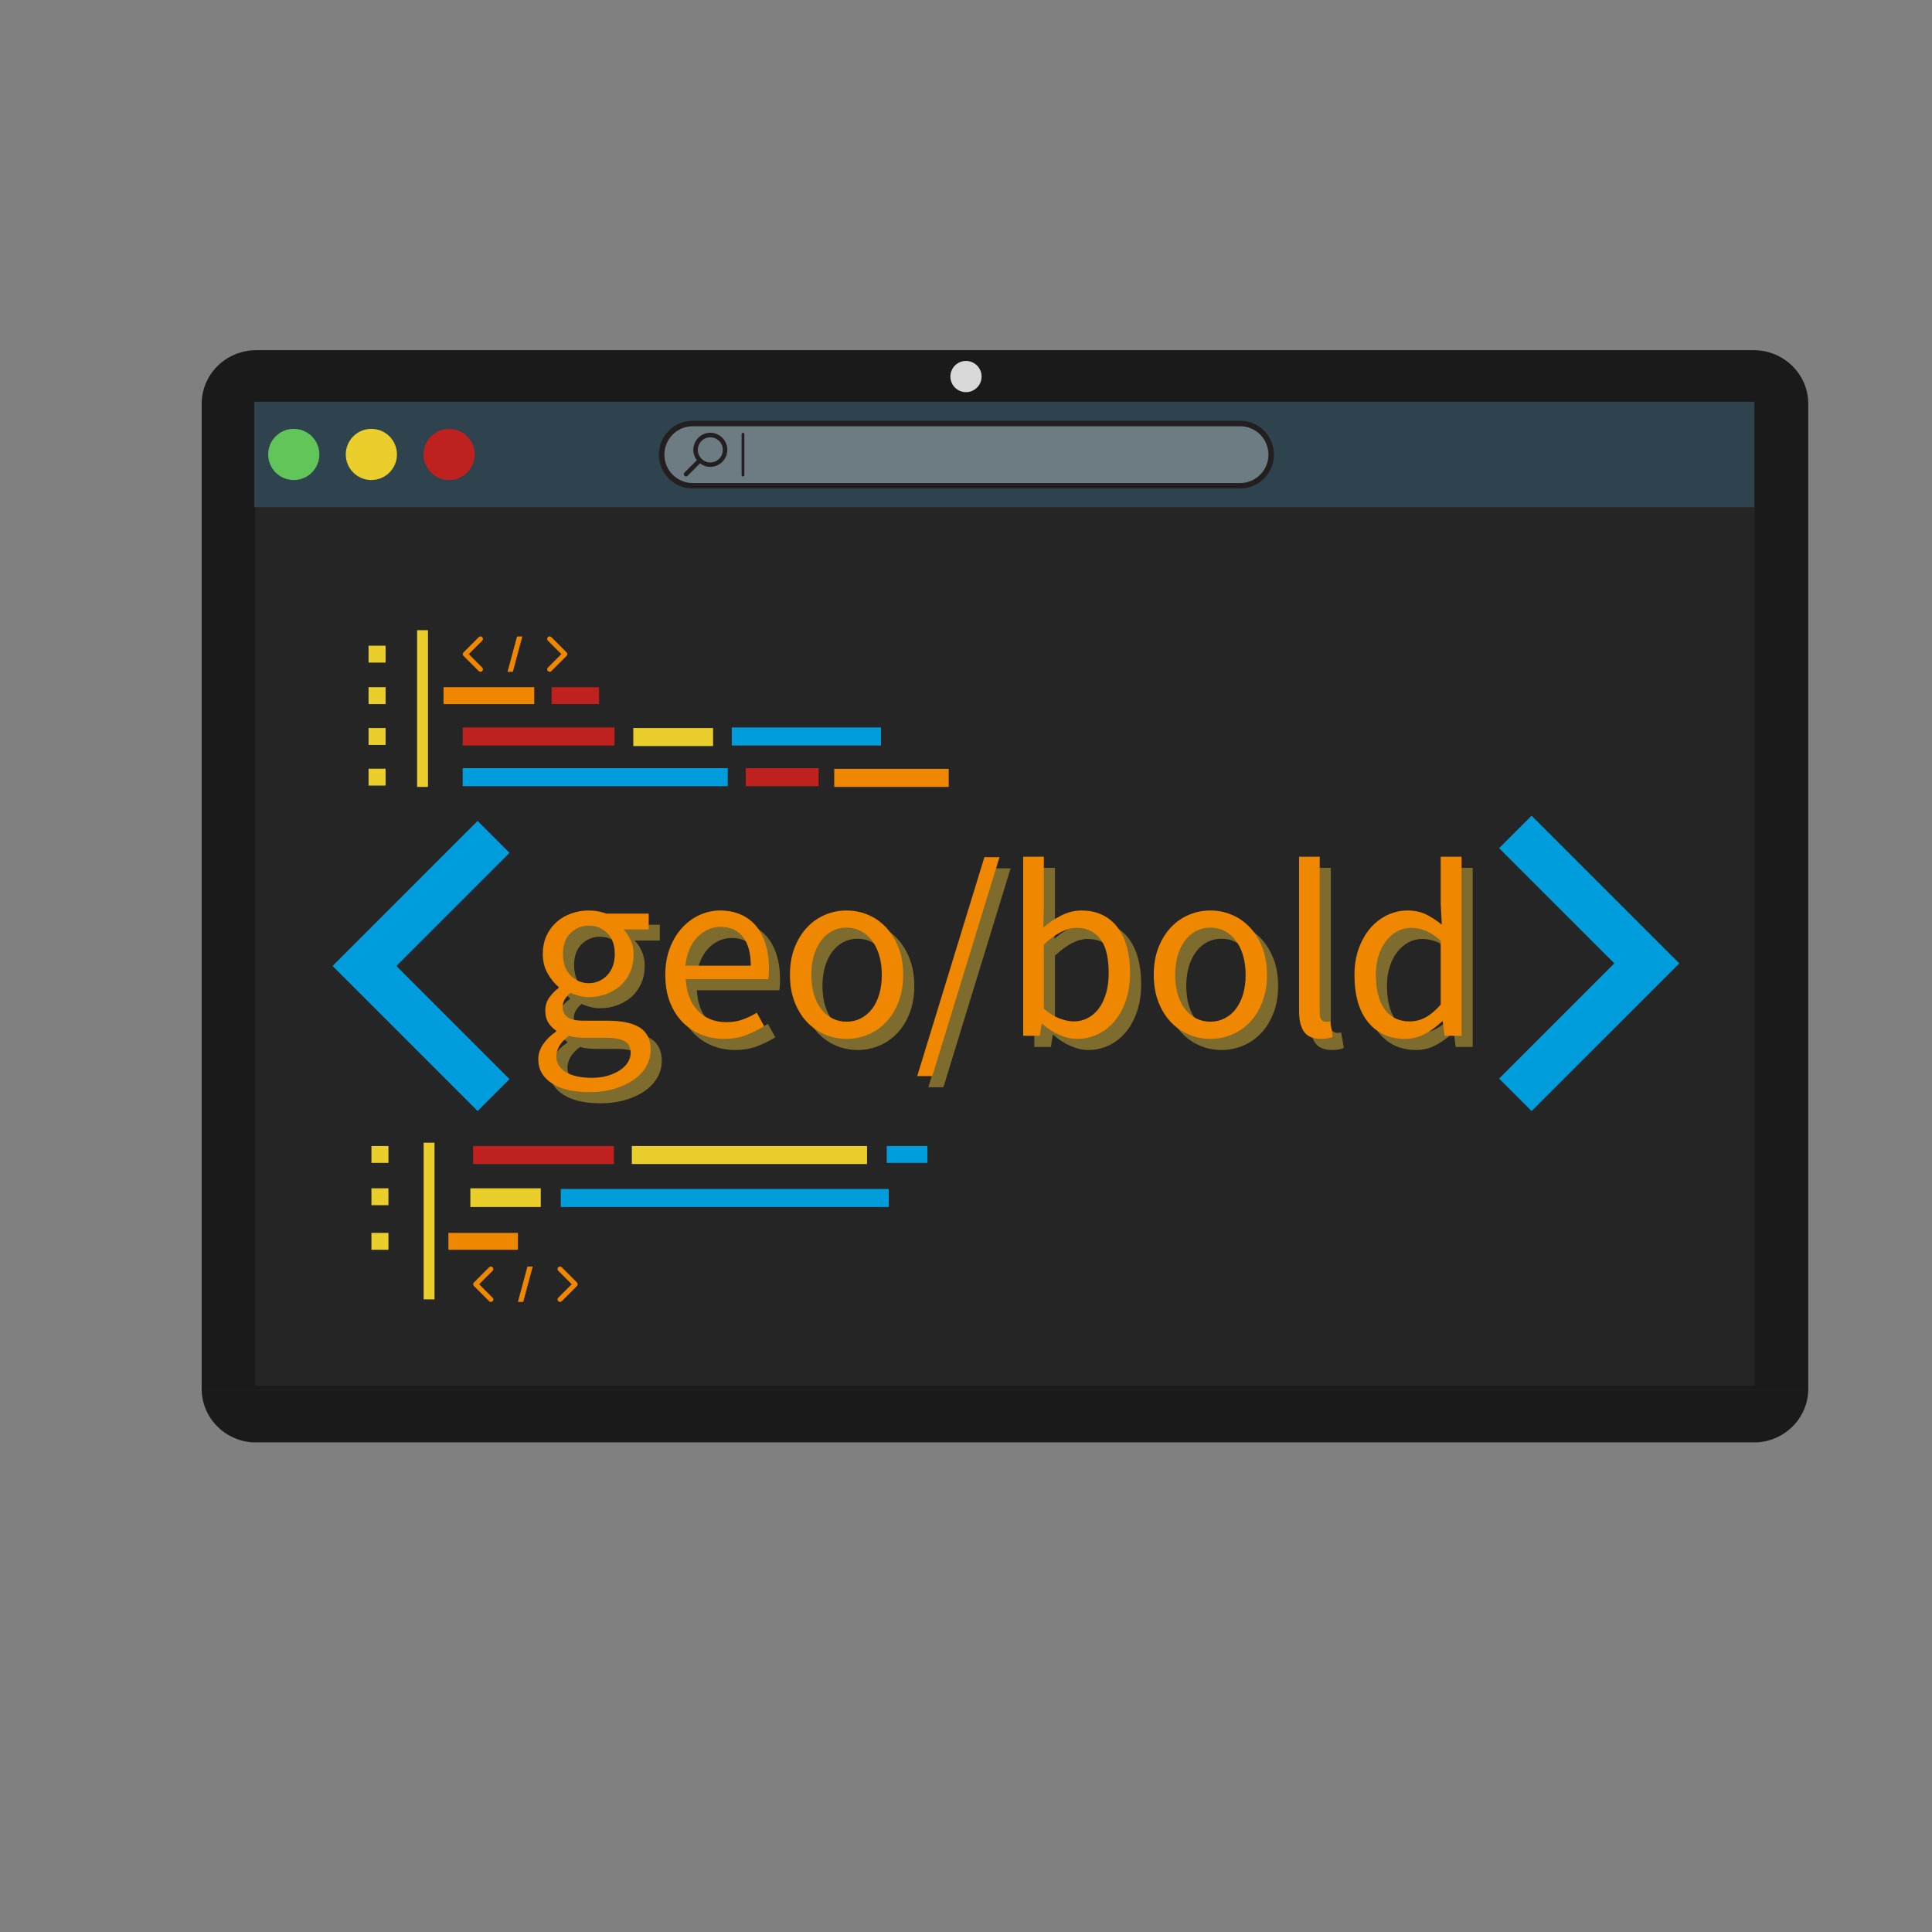 <svg xmlns="http://www.w3.org/2000/svg" xmlns:xlink="http://www.w3.org/1999/xlink" width="1024" zoomAndPan="magnify" viewBox="0 0 768 768" height="1024" preserveAspectRatio="xMidYMid meet" version="1.0"><rect x="0" y="0" width="768" height="768" fill="#808080" stroke="none"/><defs><g/><clipPath id="14dba90643"><path d="M 98.285 159.68 L 700.398 159.68 L 700.398 552.359 L 98.285 552.359 Z M 98.285 159.68 " clip-rule="nonzero"/></clipPath><clipPath id="676093444e"><path d="M 11 139.188 L 768 139.188 L 768 552.438 L 11 552.438 Z M 11 139.188 " clip-rule="nonzero"/></clipPath><clipPath id="100089391c"><path d="M 132.188 326.156 L 202.688 326.156 L 202.688 441.656 L 132.188 441.656 Z M 132.188 326.156 " clip-rule="nonzero"/></clipPath><clipPath id="64f9b8043c"><path d="M 595.773 324.25 L 667.773 324.25 L 667.773 442 L 595.773 442 Z M 595.773 324.25 " clip-rule="nonzero"/></clipPath><clipPath id="3a253ee26a"><path d="M 11 552.359 L 768 552.359 L 768 573.359 L 11 573.359 Z M 11 552.359 " clip-rule="nonzero"/></clipPath><clipPath id="9ab42ef0a0"><path d="M 283.801 555.793 L 298.051 555.793 L 298.051 570.043 L 283.801 570.043 Z M 283.801 555.793 " clip-rule="nonzero"/></clipPath><clipPath id="b4aa42567b"><path d="M 283.801 141.715 L 299.551 141.715 L 299.551 157.465 L 283.801 157.465 Z M 283.801 141.715 " clip-rule="nonzero"/></clipPath><clipPath id="4bfa5459ce"><path d="M 377.793 143.477 L 390.543 143.477 L 390.543 156 L 377.793 156 Z M 377.793 143.477 " clip-rule="nonzero"/></clipPath><clipPath id="30bd43d31a"><path d="M 101.066 159.68 L 697.359 159.68 L 697.359 201.609 L 101.066 201.609 Z M 101.066 159.68 " clip-rule="nonzero"/></clipPath><clipPath id="338ce0e96f"><path d="M 261.914 167.215 L 506.414 167.215 L 506.414 194.215 L 261.914 194.215 Z M 261.914 167.215 " clip-rule="nonzero"/></clipPath><clipPath id="24ebf16658"><path d="M 106.602 170.473 L 126.949 170.473 L 126.949 190.82 L 106.602 190.82 Z M 106.602 170.473 " clip-rule="nonzero"/></clipPath><clipPath id="91147f7725"><path d="M 116.773 170.473 C 111.156 170.473 106.602 175.027 106.602 180.645 C 106.602 186.262 111.156 190.82 116.773 190.82 C 122.395 190.82 126.949 186.262 126.949 180.645 C 126.949 175.027 122.395 170.473 116.773 170.473 Z M 116.773 170.473 " clip-rule="nonzero"/></clipPath><clipPath id="1839a0cfbe"><path d="M 137.449 170.473 L 157.797 170.473 L 157.797 190.82 L 137.449 190.82 Z M 137.449 170.473 " clip-rule="nonzero"/></clipPath><clipPath id="a0ab8fb459"><path d="M 147.621 170.473 C 142.004 170.473 137.449 175.027 137.449 180.645 C 137.449 186.262 142.004 190.82 147.621 190.82 C 153.242 190.82 157.797 186.262 157.797 180.645 C 157.797 175.027 153.242 170.473 147.621 170.473 Z M 147.621 170.473 " clip-rule="nonzero"/></clipPath><clipPath id="f1e1f4a846"><path d="M 168.348 170.473 L 188.695 170.473 L 188.695 190.82 L 168.348 190.82 Z M 168.348 170.473 " clip-rule="nonzero"/></clipPath><clipPath id="3b79d6fef1"><path d="M 178.52 170.473 C 172.902 170.473 168.348 175.027 168.348 180.645 C 168.348 186.262 172.902 190.82 178.52 190.82 C 184.141 190.82 188.695 186.262 188.695 180.645 C 188.695 175.027 184.141 170.473 178.52 170.473 Z M 178.52 170.473 " clip-rule="nonzero"/></clipPath><clipPath id="299d79523d"><path d="M 183.969 252.996 L 192 252.996 L 192 267.059 L 183.969 267.059 Z M 183.969 252.996 " clip-rule="nonzero"/></clipPath><clipPath id="9345d9d5b5"><path d="M 201.758 253 L 207.758 253 L 207.758 267.246 L 201.758 267.246 Z M 201.758 253 " clip-rule="nonzero"/></clipPath><clipPath id="7379bfe49f"><path d="M 217.355 252.996 L 225.52 252.996 L 225.52 267.059 L 217.355 267.059 Z M 217.355 252.996 " clip-rule="nonzero"/></clipPath><clipPath id="43723d6ee6"><path d="M 165.805 250.52 L 170.125 250.52 L 170.125 312.816 L 165.805 312.816 Z M 165.805 250.52 " clip-rule="nonzero"/></clipPath><clipPath id="799bb7079c"><path d="M 146.508 256.672 L 153.285 256.672 L 153.285 263.387 L 146.508 263.387 Z M 146.508 256.672 " clip-rule="nonzero"/></clipPath><clipPath id="894bcfdc76"><path d="M 146.508 273.172 L 153.285 273.172 L 153.285 279.887 L 146.508 279.887 Z M 146.508 273.172 " clip-rule="nonzero"/></clipPath><clipPath id="59f7f3eace"><path d="M 146.508 289.41 L 153.285 289.41 L 153.285 296.125 L 146.508 296.125 Z M 146.508 289.41 " clip-rule="nonzero"/></clipPath><clipPath id="3ec789a68a"><path d="M 146.508 305.574 L 153.285 305.574 L 153.285 312.289 L 146.508 312.289 Z M 146.508 305.574 " clip-rule="nonzero"/></clipPath><clipPath id="fd0eaf18ff"><path d="M 176.309 273.172 L 212.367 273.172 L 212.367 279.887 L 176.309 279.887 Z M 176.309 273.172 " clip-rule="nonzero"/></clipPath><clipPath id="a3ccb6571c"><path d="M 183.934 289.184 L 244.289 289.184 L 244.289 296.352 L 183.934 296.352 Z M 183.934 289.184 " clip-rule="nonzero"/></clipPath><clipPath id="347af38310"><path d="M 219.27 273.172 L 238.129 273.172 L 238.129 279.887 L 219.27 279.887 Z M 219.27 273.172 " clip-rule="nonzero"/></clipPath><clipPath id="7a33f3578e"><path d="M 183.934 305.352 L 289.289 305.352 L 289.289 312.516 L 183.934 312.516 Z M 183.934 305.352 " clip-rule="nonzero"/></clipPath><clipPath id="ef49d75a9b"><path d="M 290.906 289.184 L 350.215 289.184 L 350.215 296.352 L 290.906 296.352 Z M 290.906 289.184 " clip-rule="nonzero"/></clipPath><clipPath id="85b583cb1b"><path d="M 296.434 305.352 L 325.438 305.352 L 325.438 312.516 L 296.434 312.516 Z M 296.434 305.352 " clip-rule="nonzero"/></clipPath><clipPath id="504bbc12c4"><path d="M 331.625 305.648 L 377.129 305.648 L 377.129 312.816 L 331.625 312.816 Z M 331.625 305.648 " clip-rule="nonzero"/></clipPath><clipPath id="a25a6bf228"><path d="M 251.746 289.41 L 283.453 289.41 L 283.453 296.574 L 251.746 296.574 Z M 251.746 289.41 " clip-rule="nonzero"/></clipPath><clipPath id="d2476470e4"><path d="M 188.098 503.477 L 196.309 503.477 L 196.309 517.539 L 188.098 517.539 Z M 188.098 503.477 " clip-rule="nonzero"/></clipPath><clipPath id="b08b3149bf"><path d="M 205.883 503.477 L 211.883 503.477 L 211.883 517.727 L 205.883 517.727 Z M 205.883 503.477 " clip-rule="nonzero"/></clipPath><clipPath id="b8a6418763"><path d="M 221.484 503.477 L 229.648 503.477 L 229.648 517.539 L 221.484 517.539 Z M 221.484 503.477 " clip-rule="nonzero"/></clipPath><clipPath id="bf668eac4a"><path d="M 168.406 454.25 L 172.727 454.25 L 172.727 516.543 L 168.406 516.543 Z M 168.406 454.25 " clip-rule="nonzero"/></clipPath><clipPath id="e17183044e"><path d="M 147.648 455.551 L 154.426 455.551 L 154.426 462.266 L 147.648 462.266 Z M 147.648 455.551 " clip-rule="nonzero"/></clipPath><clipPath id="6f2682c5cc"><path d="M 147.648 472.371 L 154.426 472.371 L 154.426 479.086 L 147.648 479.086 Z M 147.648 472.371 " clip-rule="nonzero"/></clipPath><clipPath id="9a35cbdc36"><path d="M 147.648 490.09 L 154.426 490.09 L 154.426 496.805 L 147.648 496.805 Z M 147.648 490.09 " clip-rule="nonzero"/></clipPath><clipPath id="0aca5a4e60"><path d="M 178.242 490.09 L 205.883 490.09 L 205.883 496.805 L 178.242 496.805 Z M 178.242 490.09 " clip-rule="nonzero"/></clipPath><clipPath id="71bf5754d3"><path d="M 186.977 472.371 L 214.965 472.371 L 214.965 479.812 L 186.977 479.812 Z M 186.977 472.371 " clip-rule="nonzero"/></clipPath><clipPath id="92851f18fa"><path d="M 222.922 472.648 L 353.281 472.648 L 353.281 479.812 L 222.922 479.812 Z M 222.922 472.648 " clip-rule="nonzero"/></clipPath><clipPath id="0d3add03d3"><path d="M 188.059 455.551 L 244.055 455.551 L 244.055 462.715 L 188.059 462.715 Z M 188.059 455.551 " clip-rule="nonzero"/></clipPath><clipPath id="d97d0bb273"><path d="M 251.164 455.551 L 344.672 455.551 L 344.672 462.715 L 251.164 462.715 Z M 251.164 455.551 " clip-rule="nonzero"/></clipPath><clipPath id="398e2352b2"><path d="M 352.488 455.551 L 368.648 455.551 L 368.648 462.266 L 352.488 462.266 Z M 352.488 455.551 " clip-rule="nonzero"/></clipPath></defs><g clip-path="url(#14dba90643)"><path fill="#262525" d="M 98.285 159.68 L 701.105 159.68 L 701.105 552.359 L 98.285 552.359 Z M 98.285 159.68 " fill-opacity="1" fill-rule="nonzero"/></g><g clip-path="url(#676093444e)"><path fill="#1a1a1a" d="M 101.977 139.188 C 89.902 139.188 80.176 148.707 80.176 160.527 L 80.176 550.902 C 80.176 562.145 78.594 571.301 88.824 572.172 L 17.176 572.172 C 8.695 572.172 13.031 578.781 13.031 586.992 L 13.031 596.871 C 13.031 605.082 19.859 611.691 28.336 611.691 L 770.645 611.691 C 779.125 611.691 785.953 605.082 785.953 596.871 L 785.953 586.992 C 785.953 578.781 790.289 572.172 781.809 572.172 L 710.16 572.172 C 720.391 571.301 718.805 562.145 718.805 550.902 L 718.805 160.527 C 718.805 148.707 709.082 139.188 697.004 139.188 Z M 290.332 144.363 C 293.43 144.363 295.941 146.824 295.941 149.855 C 295.941 152.891 293.43 155.352 290.332 155.352 C 287.23 155.352 284.719 152.891 284.719 149.855 C 284.719 146.824 287.23 144.363 290.332 144.363 Z M 101.449 160.57 L 697.539 160.57 L 697.539 550.855 L 101.449 550.855 Z M 302.586 572.242 L 496.398 572.242 C 496.109 576.375 493.238 579.598 489.707 579.598 L 309.277 579.598 C 305.75 579.598 302.875 576.375 302.586 572.242 Z M 696.105 583.93 C 700.672 583.93 704.371 587.516 704.371 591.934 C 704.371 596.355 700.672 599.938 696.105 599.938 C 691.543 599.938 687.84 596.355 687.84 591.934 C 687.84 587.516 691.543 583.93 696.105 583.93 Z M 722.172 583.93 C 726.738 583.93 730.438 587.516 730.438 591.934 C 730.438 596.355 726.738 599.938 722.172 599.938 C 717.609 599.938 713.91 596.355 713.91 591.934 C 713.91 587.516 717.609 583.93 722.172 583.93 Z M 748.242 583.93 C 752.805 583.93 756.504 587.516 756.504 591.934 C 756.504 596.355 752.805 599.938 748.242 599.938 C 743.676 599.938 739.977 596.355 739.977 591.934 C 739.977 587.516 743.676 583.93 748.242 583.93 Z M 46.016 589.23 L 89.383 589.23 C 91.5 589.23 93.207 590.438 93.207 591.934 C 93.207 593.43 91.5 594.637 89.383 594.637 L 46.016 594.637 C 43.895 594.637 42.188 593.43 42.188 591.934 C 42.188 590.438 43.895 589.23 46.016 589.23 Z M 46.016 589.23 " fill-opacity="1" fill-rule="nonzero"/></g><g clip-path="url(#100089391c)"><path fill="#009ddc" d="M 132.195 383.996 L 189.855 326.332 L 202.543 339.02 L 157.566 383.996 L 202.543 428.973 L 189.855 441.656 Z M 132.195 383.996 " fill-opacity="1" fill-rule="nonzero"/></g><g clip-path="url(#64f9b8043c)"><path fill="#009ddc" d="M 667.543 382.953 L 608.836 441.66 L 595.922 428.746 L 641.711 382.953 L 595.922 337.164 L 608.836 324.25 Z M 667.543 382.953 " fill-opacity="1" fill-rule="nonzero"/></g><g clip-path="url(#3a253ee26a)"><path fill="#1a1a1a" d="M 101.977 573.43 C 89.902 573.43 80.176 563.91 80.176 552.09 L 80.176 161.719 C 80.176 150.477 78.594 141.316 88.824 140.445 L 17.176 140.445 C 8.695 140.445 13.031 133.836 13.031 125.625 L 13.031 115.746 C 13.031 107.535 19.859 100.926 28.336 100.926 L 770.645 100.926 C 779.125 100.926 785.953 107.535 785.953 115.746 L 785.953 125.625 C 785.953 133.836 790.289 140.445 781.809 140.445 L 710.16 140.445 C 720.391 141.316 718.805 150.477 718.805 161.719 L 718.805 552.09 C 718.805 563.91 709.082 573.43 697.004 573.43 Z M 290.332 568.254 C 293.43 568.254 295.945 565.797 295.945 562.762 C 295.945 559.727 293.43 557.27 290.332 557.27 C 287.23 557.27 284.719 559.727 284.719 562.762 C 284.719 565.797 287.23 568.254 290.332 568.254 Z M 101.449 552.051 L 697.539 552.051 L 697.539 161.762 L 101.449 161.762 Z M 302.586 140.379 L 496.398 140.379 C 496.109 136.246 493.238 133.02 489.707 133.02 L 309.277 133.02 C 305.75 133.02 302.875 136.246 302.586 140.379 Z M 696.105 128.688 C 700.672 128.688 704.371 125.105 704.371 120.684 C 704.371 116.266 700.672 112.68 696.105 112.68 C 691.543 112.68 687.84 116.266 687.84 120.684 C 687.84 125.105 691.543 128.688 696.105 128.688 Z M 722.172 128.688 C 726.738 128.688 730.438 125.105 730.438 120.684 C 730.438 116.266 726.738 112.68 722.172 112.68 C 717.609 112.68 713.91 116.266 713.91 120.684 C 713.91 125.105 717.609 128.688 722.172 128.688 Z M 748.242 128.688 C 752.805 128.688 756.504 125.105 756.504 120.684 C 756.504 116.266 752.805 112.68 748.242 112.68 C 743.676 112.68 739.977 116.266 739.977 120.684 C 739.977 125.105 743.676 128.688 748.242 128.688 Z M 46.016 123.387 L 89.383 123.387 C 91.5 123.387 93.207 122.18 93.207 120.684 C 93.207 119.188 91.5 117.98 89.383 117.98 L 46.016 117.98 C 43.895 117.98 42.188 119.188 42.188 120.684 C 42.188 122.18 43.895 123.387 46.016 123.387 Z M 46.016 123.387 " fill-opacity="1" fill-rule="nonzero"/></g><g clip-path="url(#9ab42ef0a0)"><path fill="#1a1a1a" d="M 298.016 562.898 C 298.016 563.363 297.969 563.828 297.879 564.285 C 297.785 564.742 297.652 565.188 297.473 565.617 C 297.293 566.051 297.074 566.461 296.816 566.848 C 296.559 567.234 296.262 567.594 295.934 567.926 C 295.602 568.254 295.242 568.547 294.855 568.809 C 294.469 569.066 294.059 569.285 293.625 569.465 C 293.195 569.645 292.75 569.777 292.293 569.871 C 291.836 569.961 291.375 570.008 290.906 570.008 C 290.441 570.008 289.977 569.961 289.52 569.871 C 289.062 569.777 288.617 569.645 288.188 569.465 C 287.754 569.285 287.348 569.066 286.957 568.809 C 286.57 568.547 286.211 568.254 285.879 567.926 C 285.551 567.594 285.258 567.234 284.996 566.848 C 284.738 566.461 284.52 566.051 284.34 565.617 C 284.16 565.188 284.027 564.742 283.938 564.285 C 283.844 563.828 283.801 563.363 283.801 562.898 C 283.801 562.434 283.844 561.969 283.938 561.512 C 284.027 561.055 284.16 560.609 284.34 560.18 C 284.52 559.746 284.738 559.336 284.996 558.949 C 285.258 558.562 285.551 558.203 285.879 557.871 C 286.211 557.543 286.57 557.25 286.957 556.988 C 287.348 556.73 287.754 556.512 288.188 556.332 C 288.617 556.152 289.062 556.02 289.52 555.926 C 289.977 555.836 290.441 555.793 290.906 555.793 C 291.375 555.793 291.836 555.836 292.293 555.926 C 292.75 556.02 293.195 556.152 293.625 556.332 C 294.059 556.512 294.469 556.73 294.855 556.988 C 295.242 557.25 295.602 557.543 295.934 557.871 C 296.262 558.203 296.559 558.562 296.816 558.949 C 297.074 559.336 297.293 559.746 297.473 560.18 C 297.652 560.609 297.785 561.055 297.879 561.512 C 297.969 561.969 298.016 562.434 298.016 562.898 Z M 298.016 562.898 " fill-opacity="1" fill-rule="nonzero"/></g><g clip-path="url(#b4aa42567b)"><path fill="#1a1a1a" d="M 299.738 149.684 C 299.738 150.207 299.688 150.723 299.582 151.238 C 299.48 151.75 299.332 152.25 299.129 152.73 C 298.93 153.215 298.684 153.676 298.395 154.109 C 298.102 154.543 297.773 154.945 297.402 155.316 C 297.031 155.688 296.629 156.016 296.195 156.309 C 295.762 156.598 295.301 156.844 294.816 157.043 C 294.332 157.246 293.836 157.395 293.324 157.496 C 292.809 157.602 292.293 157.652 291.77 157.652 C 291.246 157.652 290.727 157.602 290.215 157.496 C 289.699 157.395 289.203 157.246 288.719 157.043 C 288.234 156.844 287.777 156.598 287.34 156.309 C 286.906 156.016 286.504 155.688 286.133 155.316 C 285.762 154.945 285.434 154.543 285.141 154.109 C 284.852 153.676 284.605 153.215 284.406 152.73 C 284.207 152.25 284.055 151.75 283.953 151.238 C 283.852 150.723 283.801 150.207 283.801 149.684 C 283.801 149.16 283.852 148.641 283.953 148.129 C 284.055 147.613 284.207 147.117 284.406 146.633 C 284.605 146.148 284.852 145.691 285.141 145.254 C 285.434 144.82 285.762 144.418 286.133 144.047 C 286.504 143.676 286.906 143.348 287.34 143.055 C 287.777 142.766 288.234 142.52 288.719 142.32 C 289.203 142.121 289.699 141.969 290.215 141.867 C 290.727 141.766 291.246 141.715 291.77 141.715 C 292.293 141.715 292.809 141.766 293.324 141.867 C 293.836 141.969 294.332 142.121 294.816 142.32 C 295.301 142.52 295.762 142.766 296.195 143.055 C 296.629 143.348 297.031 143.676 297.402 144.047 C 297.773 144.418 298.102 144.82 298.395 145.254 C 298.684 145.691 298.93 146.148 299.129 146.633 C 299.332 147.117 299.48 147.613 299.582 148.129 C 299.688 148.641 299.738 149.16 299.738 149.684 Z M 299.738 149.684 " fill-opacity="1" fill-rule="nonzero"/></g><g clip-path="url(#4bfa5459ce)"><path fill="#d9d9d9" d="M 390.203 149.68 C 390.203 150.09 390.16 150.492 390.082 150.891 C 390.004 151.293 389.887 151.68 389.73 152.055 C 389.574 152.434 389.383 152.789 389.156 153.129 C 388.93 153.469 388.672 153.781 388.383 154.07 C 388.098 154.355 387.781 154.613 387.445 154.84 C 387.105 155.066 386.746 155.258 386.371 155.414 C 385.996 155.57 385.605 155.688 385.207 155.766 C 384.809 155.848 384.402 155.887 383.996 155.887 C 383.59 155.887 383.188 155.848 382.785 155.766 C 382.387 155.688 382 155.57 381.621 155.414 C 381.246 155.258 380.887 155.066 380.551 154.84 C 380.211 154.613 379.898 154.355 379.609 154.07 C 379.32 153.781 379.062 153.469 378.836 153.129 C 378.609 152.789 378.418 152.434 378.266 152.055 C 378.109 151.68 377.988 151.293 377.91 150.891 C 377.832 150.492 377.793 150.09 377.793 149.68 C 377.793 149.273 377.832 148.871 377.91 148.473 C 377.988 148.07 378.109 147.684 378.266 147.309 C 378.418 146.93 378.609 146.574 378.836 146.234 C 379.062 145.895 379.32 145.582 379.609 145.293 C 379.898 145.004 380.211 144.75 380.551 144.523 C 380.887 144.297 381.246 144.105 381.621 143.949 C 382 143.793 382.387 143.676 382.785 143.598 C 383.188 143.516 383.59 143.477 383.996 143.477 C 384.402 143.477 384.809 143.516 385.207 143.598 C 385.605 143.676 385.996 143.793 386.371 143.949 C 386.746 144.105 387.105 144.297 387.445 144.523 C 387.781 144.75 388.098 145.004 388.383 145.293 C 388.672 145.582 388.93 145.895 389.156 146.234 C 389.383 146.574 389.574 146.93 389.73 147.309 C 389.887 147.684 390.004 148.07 390.082 148.473 C 390.16 148.871 390.203 149.273 390.203 149.68 Z M 390.203 149.68 " fill-opacity="1" fill-rule="nonzero"/></g><g clip-path="url(#30bd43d31a)"><path fill="#2f434f" d="M 101.066 159.68 L 697.398 159.68 L 697.398 201.609 L 101.066 201.609 Z M 101.066 159.68 " fill-opacity="1" fill-rule="nonzero"/></g><path fill="#ffffff" d="M 492.996 193.082 L 275.336 193.082 C 268.559 193.082 263.008 187.508 263.008 180.73 C 263.008 173.922 268.559 168.348 275.336 168.348 L 492.992 168.348 C 499.773 168.348 505.32 173.922 505.32 180.73 C 505.293 187.508 499.746 193.082 492.996 193.082 Z M 492.996 193.082 " fill-opacity="0.3" fill-rule="nonzero"/><g clip-path="url(#338ce0e96f)"><path fill="#231f20" d="M 492.996 194.18 L 275.336 194.18 C 267.93 194.18 261.914 188.141 261.914 180.73 C 261.914 173.316 267.93 167.25 275.336 167.25 L 492.992 167.25 C 500.402 167.25 506.414 173.289 506.414 180.73 C 506.414 188.168 500.375 194.18 492.996 194.18 Z M 275.336 169.445 C 269.133 169.445 264.102 174.496 264.102 180.73 C 264.102 186.961 269.133 192.012 275.336 192.012 L 492.992 192.012 C 499.172 192.012 504.227 186.961 504.227 180.73 C 504.227 174.496 499.172 169.445 492.996 169.445 Z M 275.336 169.445 " fill-opacity="1" fill-rule="nonzero"/></g><path fill="#231f20" d="M 282.359 172.027 C 278.645 172.027 275.609 175.074 275.609 178.809 C 275.609 180.344 276.129 181.801 277.004 182.926 L 272.082 187.867 C 271.727 188.223 271.727 188.773 272.082 189.129 C 272.438 189.484 272.984 189.484 273.34 189.129 L 278.262 184.188 C 279.41 185.066 280.828 185.59 282.359 185.59 C 286.078 185.59 289.113 182.539 289.113 178.809 C 289.113 175.074 286.078 172.027 282.359 172.027 Z M 282.359 183.832 C 279.602 183.832 277.387 181.582 277.387 178.836 C 277.387 176.062 279.629 173.84 282.359 173.84 C 285.121 173.84 287.336 176.09 287.336 178.836 C 287.363 181.582 285.121 183.832 282.359 183.832 Z M 282.359 183.832 " fill-opacity="1" fill-rule="nonzero"/><path fill="#231f20" d="M 295.344 189.402 C 295.043 189.402 294.797 189.156 294.797 188.855 L 294.797 172.578 C 294.797 172.273 295.043 172.027 295.344 172.027 C 295.645 172.027 295.891 172.273 295.891 172.578 L 295.891 188.828 C 295.891 189.156 295.645 189.402 295.344 189.402 Z M 295.344 189.402 " fill-opacity="1" fill-rule="nonzero"/><g clip-path="url(#24ebf16658)"><g clip-path="url(#91147f7725)"><path fill="#62c559" d="M 106.602 170.473 L 126.949 170.473 L 126.949 190.82 L 106.602 190.82 Z M 106.602 170.473 " fill-opacity="1" fill-rule="nonzero"/></g></g><g clip-path="url(#1839a0cfbe)"><g clip-path="url(#a0ab8fb459)"><path fill="#e9ce2c" d="M 137.449 170.473 L 157.797 170.473 L 157.797 190.82 L 137.449 190.82 Z M 137.449 170.473 " fill-opacity="1" fill-rule="nonzero"/></g></g><g clip-path="url(#f1e1f4a846)"><g clip-path="url(#3b79d6fef1)"><path fill="#bf211e" d="M 168.348 170.473 L 188.695 170.473 L 188.695 190.82 L 168.348 190.82 Z M 168.348 170.473 " fill-opacity="1" fill-rule="nonzero"/></g></g><g fill="#ffd83c" fill-opacity="0.4"><g transform="translate(213.898, 416.169)"><g><path d="M 11.672 8.203 C 11.672 10.805 12.922 12.875 15.422 14.406 C 17.93 15.938 21.383 16.703 25.781 16.703 C 28.125 16.703 30.25 16.414 32.156 15.844 C 34.062 15.27 35.68 14.535 37.016 13.641 C 38.348 12.754 39.379 11.707 40.109 10.5 C 40.848 9.289 41.219 8.051 41.219 6.781 C 41.219 4.539 40.379 2.977 38.703 2.094 C 37.023 1.219 34.586 0.781 31.391 0.781 L 23 0.781 C 22.051 0.781 21.031 0.727 19.938 0.625 C 18.852 0.531 17.773 0.32 16.703 0 C 14.973 1.27 13.703 2.602 12.891 4 C 12.078 5.406 11.672 6.805 11.672 8.203 Z M 4.5 9.281 C 4.5 7.227 5.129 5.266 6.391 3.391 C 7.66 1.523 9.391 -0.172 11.578 -1.703 L 11.578 -2.094 C 10.398 -2.844 9.391 -3.859 8.547 -5.141 C 7.703 -6.43 7.281 -8.055 7.281 -10.016 C 7.281 -12.066 7.848 -13.852 8.984 -15.375 C 10.117 -16.906 11.32 -18.113 12.594 -19 L 12.594 -19.391 C 11 -20.723 9.551 -22.504 8.25 -24.734 C 6.945 -26.961 6.297 -29.555 6.297 -32.516 C 6.297 -35.191 6.773 -37.594 7.734 -39.719 C 8.703 -41.852 10.02 -43.664 11.688 -45.156 C 13.363 -46.656 15.316 -47.805 17.547 -48.609 C 19.785 -49.41 22.141 -49.812 24.609 -49.812 C 25.941 -49.812 27.188 -49.695 28.344 -49.469 C 29.5 -49.238 30.551 -48.941 31.5 -48.578 L 48.391 -48.578 L 48.391 -42.281 L 38.375 -42.281 C 39.52 -41.145 40.473 -39.711 41.234 -37.984 C 42.004 -36.266 42.391 -34.379 42.391 -32.328 C 42.391 -29.723 41.922 -27.367 40.984 -25.266 C 40.055 -23.172 38.797 -21.406 37.203 -19.969 C 35.609 -18.539 33.719 -17.414 31.531 -16.594 C 29.352 -15.781 27.047 -15.375 24.609 -15.375 C 23.398 -15.375 22.16 -15.531 20.891 -15.844 C 19.629 -16.156 18.426 -16.57 17.281 -17.094 C 16.438 -16.375 15.711 -15.555 15.109 -14.641 C 14.504 -13.734 14.203 -12.613 14.203 -11.281 C 14.203 -9.75 14.797 -8.484 15.984 -7.484 C 17.18 -6.492 19.453 -6 22.797 -6 L 32.172 -6 C 37.836 -6 42.086 -5.078 44.922 -3.234 C 47.754 -1.398 49.172 1.547 49.172 5.609 C 49.172 7.859 48.609 10 47.484 12.031 C 46.359 14.07 44.727 15.852 42.594 17.375 C 40.469 18.906 37.883 20.125 34.844 21.031 C 31.801 21.945 28.391 22.406 24.609 22.406 C 21.578 22.406 18.832 22.117 16.375 21.547 C 13.926 20.984 11.812 20.129 10.031 18.984 C 8.258 17.848 6.895 16.484 5.938 14.891 C 4.977 13.297 4.5 11.426 4.5 9.281 Z M 24.609 -20.906 C 26.004 -20.906 27.312 -21.172 28.531 -21.703 C 29.758 -22.242 30.859 -23.008 31.828 -24 C 32.805 -24.988 33.562 -26.195 34.094 -27.625 C 34.633 -29.062 34.906 -30.691 34.906 -32.516 C 34.906 -36.098 33.906 -38.875 31.906 -40.844 C 29.906 -42.812 27.473 -43.797 24.609 -43.797 C 21.742 -43.797 19.312 -42.812 17.312 -40.844 C 15.312 -38.875 14.312 -36.098 14.312 -32.516 C 14.312 -30.691 14.57 -29.062 15.094 -27.625 C 15.613 -26.195 16.359 -24.988 17.328 -24 C 18.305 -23.008 19.414 -22.242 20.656 -21.703 C 21.895 -21.172 23.211 -20.906 24.609 -20.906 Z M 24.609 -20.906 "/></g></g></g><g fill="#ffd83c" fill-opacity="0.4"><g transform="translate(264.286, 416.169)"><g><path d="M 4.594 -24.219 C 4.594 -28.188 5.207 -31.758 6.438 -34.938 C 7.676 -38.113 9.312 -40.801 11.344 -43 C 13.383 -45.195 15.695 -46.879 18.281 -48.047 C 20.875 -49.223 23.57 -49.812 26.375 -49.812 C 29.457 -49.812 32.211 -49.27 34.641 -48.188 C 37.066 -47.113 39.102 -45.578 40.75 -43.578 C 42.395 -41.578 43.645 -39.176 44.5 -36.375 C 45.363 -33.57 45.797 -30.445 45.797 -27 C 45.797 -25.207 45.703 -23.711 45.516 -22.516 L 12.703 -22.516 C 13.023 -17.234 14.633 -13.062 17.531 -10 C 20.426 -6.945 24.219 -5.422 28.906 -5.422 C 31.219 -5.422 33.359 -5.77 35.328 -6.469 C 37.297 -7.164 39.176 -8.07 40.969 -9.188 L 43.891 -3.812 C 41.742 -2.477 39.375 -1.305 36.781 -0.297 C 34.195 0.711 31.227 1.219 27.875 1.219 C 24.625 1.219 21.582 0.633 18.75 -0.531 C 15.914 -1.707 13.445 -3.379 11.344 -5.547 C 9.25 -7.711 7.598 -10.363 6.391 -13.5 C 5.191 -16.645 4.594 -20.219 4.594 -24.219 Z M 38.578 -27.875 C 38.578 -32.895 37.523 -36.723 35.422 -39.359 C 33.328 -41.992 30.391 -43.312 26.609 -43.312 C 24.848 -43.312 23.188 -42.961 21.625 -42.266 C 20.062 -41.566 18.645 -40.566 17.375 -39.266 C 16.113 -37.961 15.066 -36.359 14.234 -34.453 C 13.398 -32.547 12.852 -30.352 12.594 -27.875 Z M 38.578 -27.875 "/></g></g></g><g fill="#ffd83c" fill-opacity="0.4"><g transform="translate(313.845, 416.169)"><g><path d="M 4.594 -24.219 C 4.594 -28.289 5.207 -31.906 6.438 -35.062 C 7.676 -38.219 9.328 -40.895 11.391 -43.094 C 13.461 -45.289 15.848 -46.957 18.547 -48.094 C 21.254 -49.238 24.102 -49.812 27.094 -49.812 C 30.094 -49.812 32.941 -49.238 35.641 -48.094 C 38.348 -46.957 40.734 -45.289 42.797 -43.094 C 44.867 -40.895 46.52 -38.219 47.75 -35.062 C 48.988 -31.906 49.609 -28.289 49.609 -24.219 C 49.609 -20.219 48.988 -16.629 47.75 -13.453 C 46.52 -10.273 44.867 -7.602 42.797 -5.438 C 40.734 -3.281 38.348 -1.629 35.641 -0.484 C 32.941 0.648 30.094 1.219 27.094 1.219 C 24.102 1.219 21.254 0.648 18.547 -0.484 C 15.848 -1.629 13.461 -3.281 11.391 -5.438 C 9.328 -7.602 7.676 -10.273 6.438 -13.453 C 5.207 -16.629 4.594 -20.219 4.594 -24.219 Z M 13.094 -24.219 C 13.094 -21.414 13.426 -18.875 14.094 -16.594 C 14.758 -14.32 15.707 -12.367 16.938 -10.734 C 18.176 -9.109 19.656 -7.848 21.375 -6.953 C 23.102 -6.055 25.008 -5.609 27.094 -5.609 C 29.145 -5.609 31.039 -6.055 32.781 -6.953 C 34.531 -7.848 36.02 -9.109 37.25 -10.734 C 38.488 -12.367 39.441 -14.32 40.109 -16.594 C 40.773 -18.875 41.109 -21.414 41.109 -24.219 C 41.109 -27.02 40.773 -29.566 40.109 -31.859 C 39.441 -34.148 38.488 -36.125 37.25 -37.781 C 36.02 -39.445 34.531 -40.734 32.781 -41.641 C 31.039 -42.555 29.145 -43.016 27.094 -43.016 C 25.008 -43.016 23.102 -42.555 21.375 -41.641 C 19.656 -40.734 18.176 -39.445 16.938 -37.781 C 15.707 -36.125 14.758 -34.148 14.094 -31.859 C 13.426 -29.566 13.094 -27.02 13.094 -24.219 Z M 13.094 -24.219 "/></g></g></g><g fill="#ffd83c" fill-opacity="0.4"><g transform="translate(368.042, 416.169)"><g><path d="M 27.688 -71 L 33.688 -71 L 6.984 16.016 L 0.984 16.016 Z M 27.688 -71 "/></g></g></g><g fill="#ffd83c" fill-opacity="0.4"><g transform="translate(403.002, 416.169)"><g><path d="M 8.156 -71.188 L 16.359 -71.188 L 16.359 -51.812 L 16.156 -43.016 C 18.344 -44.941 20.738 -46.555 23.344 -47.859 C 25.945 -49.16 28.613 -49.812 31.344 -49.812 C 34.469 -49.812 37.234 -49.223 39.641 -48.047 C 42.055 -46.879 44.078 -45.211 45.703 -43.047 C 47.328 -40.879 48.555 -38.281 49.391 -35.25 C 50.223 -32.227 50.641 -28.844 50.641 -25.094 C 50.641 -20.957 50.078 -17.254 48.953 -13.984 C 47.828 -10.711 46.297 -7.945 44.359 -5.688 C 42.422 -3.426 40.18 -1.707 37.641 -0.531 C 35.109 0.633 32.441 1.219 29.641 1.219 C 27.391 1.219 25.047 0.695 22.609 -0.344 C 20.172 -1.383 17.891 -2.863 15.766 -4.781 L 15.484 -4.781 L 14.75 0 L 8.156 0 Z M 16.359 -10.797 C 18.473 -8.941 20.578 -7.629 22.672 -6.859 C 24.773 -6.098 26.641 -5.719 28.266 -5.719 C 30.254 -5.719 32.102 -6.164 33.812 -7.062 C 35.52 -7.957 36.984 -9.219 38.203 -10.844 C 39.43 -12.469 40.395 -14.484 41.094 -16.891 C 41.789 -19.305 42.141 -22.008 42.141 -25 C 42.141 -27.664 41.91 -30.098 41.453 -32.297 C 40.992 -34.492 40.242 -36.375 39.203 -37.938 C 38.16 -39.5 36.828 -40.719 35.203 -41.594 C 33.578 -42.477 31.625 -42.922 29.344 -42.922 C 25.406 -42.922 21.078 -40.707 16.359 -36.281 Z M 16.359 -10.797 "/></g></g></g><g fill="#ffd83c" fill-opacity="0.4"><g transform="translate(458.468, 416.169)"><g><path d="M 4.594 -24.219 C 4.594 -28.289 5.207 -31.906 6.438 -35.062 C 7.676 -38.219 9.328 -40.895 11.391 -43.094 C 13.461 -45.289 15.848 -46.957 18.547 -48.094 C 21.254 -49.238 24.102 -49.812 27.094 -49.812 C 30.094 -49.812 32.941 -49.238 35.641 -48.094 C 38.348 -46.957 40.734 -45.289 42.797 -43.094 C 44.867 -40.895 46.52 -38.219 47.75 -35.062 C 48.988 -31.906 49.609 -28.289 49.609 -24.219 C 49.609 -20.219 48.988 -16.629 47.75 -13.453 C 46.52 -10.273 44.867 -7.602 42.797 -5.438 C 40.734 -3.281 38.348 -1.629 35.641 -0.484 C 32.941 0.648 30.094 1.219 27.094 1.219 C 24.102 1.219 21.254 0.648 18.547 -0.484 C 15.848 -1.629 13.461 -3.281 11.391 -5.438 C 9.328 -7.602 7.676 -10.273 6.438 -13.453 C 5.207 -16.629 4.594 -20.219 4.594 -24.219 Z M 13.094 -24.219 C 13.094 -21.414 13.426 -18.875 14.094 -16.594 C 14.758 -14.32 15.707 -12.367 16.938 -10.734 C 18.176 -9.109 19.656 -7.848 21.375 -6.953 C 23.102 -6.055 25.008 -5.609 27.094 -5.609 C 29.145 -5.609 31.039 -6.055 32.781 -6.953 C 34.531 -7.848 36.02 -9.109 37.25 -10.734 C 38.488 -12.367 39.441 -14.32 40.109 -16.594 C 40.773 -18.875 41.109 -21.414 41.109 -24.219 C 41.109 -27.02 40.773 -29.566 40.109 -31.859 C 39.441 -34.148 38.488 -36.125 37.25 -37.781 C 36.02 -39.445 34.531 -40.734 32.781 -41.641 C 31.039 -42.555 29.145 -43.016 27.094 -43.016 C 25.008 -43.016 23.102 -42.555 21.375 -41.641 C 19.656 -40.734 18.176 -39.445 16.938 -37.781 C 15.707 -36.125 14.758 -34.148 14.094 -31.859 C 13.426 -29.566 13.094 -27.02 13.094 -24.219 Z M 13.094 -24.219 "/></g></g></g><g fill="#ffd83c" fill-opacity="0.4"><g transform="translate(512.665, 416.169)"><g><path d="M 8.156 -71.188 L 16.359 -71.188 L 16.359 -9.188 C 16.359 -7.844 16.594 -6.91 17.062 -6.391 C 17.539 -5.867 18.07 -5.609 18.656 -5.609 C 18.914 -5.609 19.164 -5.609 19.406 -5.609 C 19.656 -5.609 20.004 -5.676 20.453 -5.812 L 21.531 0.391 C 21.008 0.648 20.383 0.852 19.656 1 C 18.926 1.145 17.988 1.219 16.844 1.219 C 13.719 1.219 11.488 0.285 10.156 -1.578 C 8.82 -3.453 8.156 -6.195 8.156 -9.812 Z M 8.156 -71.188 "/></g></g></g><g fill="#ffd83c" fill-opacity="0.4"><g transform="translate(538.153, 416.169)"><g><path d="M 4.688 -24.219 C 4.688 -28.125 5.27 -31.66 6.438 -34.828 C 7.613 -38.004 9.16 -40.691 11.078 -42.891 C 13.004 -45.086 15.234 -46.789 17.766 -48 C 20.305 -49.207 22.977 -49.812 25.781 -49.812 C 28.582 -49.812 31.016 -49.305 33.078 -48.297 C 35.148 -47.285 37.258 -45.914 39.406 -44.188 L 38.969 -52.484 L 38.969 -71.188 L 47.266 -71.188 L 47.266 0 L 40.484 0 L 39.797 -5.719 L 39.5 -5.719 C 37.551 -3.82 35.332 -2.191 32.844 -0.828 C 30.352 0.535 27.676 1.219 24.812 1.219 C 18.656 1.219 13.758 -0.984 10.125 -5.391 C 6.5 -9.805 4.688 -16.082 4.688 -24.219 Z M 13.188 -24.312 C 13.188 -18.426 14.348 -13.852 16.672 -10.594 C 19.004 -7.344 22.316 -5.719 26.609 -5.719 C 28.859 -5.719 30.984 -6.258 32.984 -7.344 C 34.984 -8.438 36.977 -10.125 38.969 -12.406 L 38.969 -37.797 C 36.914 -39.648 34.938 -40.969 33.031 -41.75 C 31.125 -42.531 29.18 -42.922 27.203 -42.922 C 25.242 -42.922 23.414 -42.461 21.719 -41.547 C 20.031 -40.641 18.551 -39.367 17.281 -37.734 C 16.008 -36.109 15.008 -34.164 14.281 -31.906 C 13.551 -29.645 13.188 -27.113 13.188 -24.312 Z M 13.188 -24.312 "/></g></g></g><g fill="#f08700" fill-opacity="1"><g transform="translate(209.478, 411.75)"><g><path d="M 11.672 8.203 C 11.672 10.805 12.922 12.875 15.422 14.406 C 17.93 15.938 21.383 16.703 25.781 16.703 C 28.125 16.703 30.25 16.414 32.156 15.844 C 34.062 15.27 35.68 14.535 37.016 13.641 C 38.348 12.754 39.379 11.707 40.109 10.5 C 40.848 9.289 41.219 8.051 41.219 6.781 C 41.219 4.539 40.379 2.977 38.703 2.094 C 37.023 1.219 34.586 0.781 31.391 0.781 L 23 0.781 C 22.051 0.781 21.031 0.727 19.938 0.625 C 18.852 0.531 17.773 0.32 16.703 0 C 14.973 1.27 13.703 2.602 12.891 4 C 12.078 5.406 11.672 6.805 11.672 8.203 Z M 4.5 9.281 C 4.5 7.227 5.129 5.266 6.391 3.391 C 7.66 1.523 9.391 -0.172 11.578 -1.703 L 11.578 -2.094 C 10.398 -2.844 9.391 -3.859 8.547 -5.141 C 7.703 -6.43 7.281 -8.055 7.281 -10.016 C 7.281 -12.066 7.848 -13.852 8.984 -15.375 C 10.117 -16.906 11.32 -18.113 12.594 -19 L 12.594 -19.391 C 11 -20.723 9.551 -22.504 8.25 -24.734 C 6.945 -26.961 6.297 -29.555 6.297 -32.516 C 6.297 -35.191 6.773 -37.594 7.734 -39.719 C 8.703 -41.852 10.02 -43.664 11.688 -45.156 C 13.363 -46.656 15.316 -47.805 17.547 -48.609 C 19.785 -49.41 22.141 -49.812 24.609 -49.812 C 25.941 -49.812 27.188 -49.695 28.344 -49.469 C 29.5 -49.238 30.551 -48.941 31.5 -48.578 L 48.391 -48.578 L 48.391 -42.281 L 38.375 -42.281 C 39.52 -41.145 40.473 -39.711 41.234 -37.984 C 42.004 -36.266 42.391 -34.379 42.391 -32.328 C 42.391 -29.723 41.922 -27.367 40.984 -25.266 C 40.055 -23.172 38.797 -21.406 37.203 -19.969 C 35.609 -18.539 33.719 -17.414 31.531 -16.594 C 29.352 -15.781 27.047 -15.375 24.609 -15.375 C 23.398 -15.375 22.16 -15.531 20.891 -15.844 C 19.629 -16.156 18.426 -16.57 17.281 -17.094 C 16.438 -16.375 15.711 -15.555 15.109 -14.641 C 14.504 -13.734 14.203 -12.613 14.203 -11.281 C 14.203 -9.75 14.797 -8.484 15.984 -7.484 C 17.18 -6.492 19.453 -6 22.797 -6 L 32.172 -6 C 37.836 -6 42.086 -5.078 44.922 -3.234 C 47.754 -1.398 49.172 1.547 49.172 5.609 C 49.172 7.859 48.609 10 47.484 12.031 C 46.359 14.07 44.727 15.852 42.594 17.375 C 40.469 18.906 37.883 20.125 34.844 21.031 C 31.801 21.945 28.391 22.406 24.609 22.406 C 21.578 22.406 18.832 22.117 16.375 21.547 C 13.926 20.984 11.812 20.129 10.031 18.984 C 8.258 17.848 6.895 16.484 5.938 14.891 C 4.977 13.297 4.5 11.426 4.5 9.281 Z M 24.609 -20.906 C 26.004 -20.906 27.312 -21.172 28.531 -21.703 C 29.758 -22.242 30.859 -23.008 31.828 -24 C 32.805 -24.988 33.562 -26.195 34.094 -27.625 C 34.633 -29.062 34.906 -30.691 34.906 -32.516 C 34.906 -36.098 33.906 -38.875 31.906 -40.844 C 29.906 -42.812 27.473 -43.797 24.609 -43.797 C 21.742 -43.797 19.312 -42.812 17.312 -40.844 C 15.312 -38.875 14.312 -36.098 14.312 -32.516 C 14.312 -30.691 14.57 -29.062 15.094 -27.625 C 15.613 -26.195 16.359 -24.988 17.328 -24 C 18.305 -23.008 19.414 -22.242 20.656 -21.703 C 21.895 -21.172 23.211 -20.906 24.609 -20.906 Z M 24.609 -20.906 "/></g></g></g><g fill="#f08700" fill-opacity="1"><g transform="translate(259.867, 411.75)"><g><path d="M 4.594 -24.219 C 4.594 -28.188 5.207 -31.758 6.438 -34.938 C 7.676 -38.113 9.312 -40.801 11.344 -43 C 13.383 -45.195 15.695 -46.879 18.281 -48.047 C 20.875 -49.223 23.57 -49.812 26.375 -49.812 C 29.457 -49.812 32.211 -49.27 34.641 -48.188 C 37.066 -47.113 39.102 -45.578 40.75 -43.578 C 42.395 -41.578 43.645 -39.176 44.5 -36.375 C 45.363 -33.57 45.797 -30.445 45.797 -27 C 45.797 -25.207 45.703 -23.711 45.516 -22.516 L 12.703 -22.516 C 13.023 -17.234 14.633 -13.062 17.531 -10 C 20.426 -6.945 24.219 -5.422 28.906 -5.422 C 31.219 -5.422 33.359 -5.77 35.328 -6.469 C 37.297 -7.164 39.176 -8.07 40.969 -9.188 L 43.891 -3.812 C 41.742 -2.477 39.375 -1.305 36.781 -0.297 C 34.195 0.711 31.227 1.219 27.875 1.219 C 24.625 1.219 21.582 0.633 18.75 -0.531 C 15.914 -1.707 13.445 -3.379 11.344 -5.547 C 9.25 -7.711 7.598 -10.363 6.391 -13.5 C 5.191 -16.645 4.594 -20.219 4.594 -24.219 Z M 38.578 -27.875 C 38.578 -32.895 37.523 -36.723 35.422 -39.359 C 33.328 -41.992 30.391 -43.312 26.609 -43.312 C 24.848 -43.312 23.188 -42.961 21.625 -42.266 C 20.062 -41.566 18.645 -40.566 17.375 -39.266 C 16.113 -37.961 15.066 -36.359 14.234 -34.453 C 13.398 -32.547 12.852 -30.352 12.594 -27.875 Z M 38.578 -27.875 "/></g></g></g><g fill="#f08700" fill-opacity="1"><g transform="translate(309.426, 411.75)"><g><path d="M 4.594 -24.219 C 4.594 -28.289 5.207 -31.906 6.438 -35.062 C 7.676 -38.219 9.328 -40.895 11.391 -43.094 C 13.461 -45.289 15.848 -46.957 18.547 -48.094 C 21.254 -49.238 24.102 -49.812 27.094 -49.812 C 30.094 -49.812 32.941 -49.238 35.641 -48.094 C 38.348 -46.957 40.734 -45.289 42.797 -43.094 C 44.867 -40.895 46.52 -38.219 47.75 -35.062 C 48.988 -31.906 49.609 -28.289 49.609 -24.219 C 49.609 -20.219 48.988 -16.629 47.75 -13.453 C 46.52 -10.273 44.867 -7.602 42.797 -5.438 C 40.734 -3.281 38.348 -1.629 35.641 -0.484 C 32.941 0.648 30.094 1.219 27.094 1.219 C 24.102 1.219 21.254 0.648 18.547 -0.484 C 15.848 -1.629 13.461 -3.281 11.391 -5.438 C 9.328 -7.602 7.676 -10.273 6.438 -13.453 C 5.207 -16.629 4.594 -20.219 4.594 -24.219 Z M 13.094 -24.219 C 13.094 -21.414 13.426 -18.875 14.094 -16.594 C 14.758 -14.32 15.707 -12.367 16.938 -10.734 C 18.176 -9.109 19.656 -7.848 21.375 -6.953 C 23.102 -6.055 25.008 -5.609 27.094 -5.609 C 29.145 -5.609 31.039 -6.055 32.781 -6.953 C 34.531 -7.848 36.02 -9.109 37.25 -10.734 C 38.488 -12.367 39.441 -14.32 40.109 -16.594 C 40.773 -18.875 41.109 -21.414 41.109 -24.219 C 41.109 -27.02 40.773 -29.566 40.109 -31.859 C 39.441 -34.148 38.488 -36.125 37.25 -37.781 C 36.02 -39.445 34.531 -40.734 32.781 -41.641 C 31.039 -42.555 29.145 -43.016 27.094 -43.016 C 25.008 -43.016 23.102 -42.555 21.375 -41.641 C 19.656 -40.734 18.176 -39.445 16.938 -37.781 C 15.707 -36.125 14.758 -34.148 14.094 -31.859 C 13.426 -29.566 13.094 -27.02 13.094 -24.219 Z M 13.094 -24.219 "/></g></g></g><g fill="#f08700" fill-opacity="1"><g transform="translate(363.623, 411.75)"><g><path d="M 27.688 -71 L 33.688 -71 L 6.984 16.016 L 0.984 16.016 Z M 27.688 -71 "/></g></g></g><g fill="#f08700" fill-opacity="1"><g transform="translate(398.582, 411.75)"><g><path d="M 8.156 -71.188 L 16.359 -71.188 L 16.359 -51.812 L 16.156 -43.016 C 18.344 -44.941 20.738 -46.555 23.344 -47.859 C 25.945 -49.16 28.613 -49.812 31.344 -49.812 C 34.469 -49.812 37.234 -49.223 39.641 -48.047 C 42.055 -46.879 44.078 -45.211 45.703 -43.047 C 47.328 -40.879 48.555 -38.281 49.391 -35.25 C 50.223 -32.227 50.641 -28.844 50.641 -25.094 C 50.641 -20.957 50.078 -17.254 48.953 -13.984 C 47.828 -10.711 46.297 -7.945 44.359 -5.688 C 42.422 -3.426 40.18 -1.707 37.641 -0.531 C 35.109 0.633 32.441 1.219 29.641 1.219 C 27.391 1.219 25.047 0.695 22.609 -0.344 C 20.172 -1.383 17.891 -2.863 15.766 -4.781 L 15.484 -4.781 L 14.75 0 L 8.156 0 Z M 16.359 -10.797 C 18.473 -8.941 20.578 -7.629 22.672 -6.859 C 24.773 -6.098 26.641 -5.719 28.266 -5.719 C 30.254 -5.719 32.102 -6.164 33.812 -7.062 C 35.52 -7.957 36.984 -9.219 38.203 -10.844 C 39.43 -12.469 40.395 -14.484 41.094 -16.891 C 41.789 -19.305 42.141 -22.008 42.141 -25 C 42.141 -27.664 41.91 -30.098 41.453 -32.297 C 40.992 -34.492 40.242 -36.375 39.203 -37.938 C 38.16 -39.5 36.828 -40.719 35.203 -41.594 C 33.578 -42.477 31.625 -42.922 29.344 -42.922 C 25.406 -42.922 21.078 -40.707 16.359 -36.281 Z M 16.359 -10.797 "/></g></g></g><g fill="#f08700" fill-opacity="1"><g transform="translate(454.049, 411.75)"><g><path d="M 4.594 -24.219 C 4.594 -28.289 5.207 -31.906 6.438 -35.062 C 7.676 -38.219 9.328 -40.895 11.391 -43.094 C 13.461 -45.289 15.848 -46.957 18.547 -48.094 C 21.254 -49.238 24.102 -49.812 27.094 -49.812 C 30.094 -49.812 32.941 -49.238 35.641 -48.094 C 38.348 -46.957 40.734 -45.289 42.797 -43.094 C 44.867 -40.895 46.52 -38.219 47.75 -35.062 C 48.988 -31.906 49.609 -28.289 49.609 -24.219 C 49.609 -20.219 48.988 -16.629 47.75 -13.453 C 46.52 -10.273 44.867 -7.602 42.797 -5.438 C 40.734 -3.281 38.348 -1.629 35.641 -0.484 C 32.941 0.648 30.094 1.219 27.094 1.219 C 24.102 1.219 21.254 0.648 18.547 -0.484 C 15.848 -1.629 13.461 -3.281 11.391 -5.438 C 9.328 -7.602 7.676 -10.273 6.438 -13.453 C 5.207 -16.629 4.594 -20.219 4.594 -24.219 Z M 13.094 -24.219 C 13.094 -21.414 13.426 -18.875 14.094 -16.594 C 14.758 -14.32 15.707 -12.367 16.938 -10.734 C 18.176 -9.109 19.656 -7.848 21.375 -6.953 C 23.102 -6.055 25.008 -5.609 27.094 -5.609 C 29.145 -5.609 31.039 -6.055 32.781 -6.953 C 34.531 -7.848 36.02 -9.109 37.25 -10.734 C 38.488 -12.367 39.441 -14.32 40.109 -16.594 C 40.773 -18.875 41.109 -21.414 41.109 -24.219 C 41.109 -27.02 40.773 -29.566 40.109 -31.859 C 39.441 -34.148 38.488 -36.125 37.25 -37.781 C 36.02 -39.445 34.531 -40.734 32.781 -41.641 C 31.039 -42.555 29.145 -43.016 27.094 -43.016 C 25.008 -43.016 23.102 -42.555 21.375 -41.641 C 19.656 -40.734 18.176 -39.445 16.938 -37.781 C 15.707 -36.125 14.758 -34.148 14.094 -31.859 C 13.426 -29.566 13.094 -27.02 13.094 -24.219 Z M 13.094 -24.219 "/></g></g></g><g fill="#f08700" fill-opacity="1"><g transform="translate(508.246, 411.75)"><g><path d="M 8.156 -71.188 L 16.359 -71.188 L 16.359 -9.188 C 16.359 -7.844 16.594 -6.91 17.062 -6.391 C 17.539 -5.867 18.07 -5.609 18.656 -5.609 C 18.914 -5.609 19.164 -5.609 19.406 -5.609 C 19.656 -5.609 20.004 -5.676 20.453 -5.812 L 21.531 0.391 C 21.008 0.648 20.383 0.852 19.656 1 C 18.926 1.145 17.988 1.219 16.844 1.219 C 13.719 1.219 11.488 0.285 10.156 -1.578 C 8.82 -3.453 8.156 -6.195 8.156 -9.812 Z M 8.156 -71.188 "/></g></g></g><g fill="#f08700" fill-opacity="1"><g transform="translate(533.733, 411.75)"><g><path d="M 4.688 -24.219 C 4.688 -28.125 5.27 -31.66 6.438 -34.828 C 7.613 -38.004 9.16 -40.691 11.078 -42.891 C 13.004 -45.086 15.234 -46.789 17.766 -48 C 20.305 -49.207 22.977 -49.812 25.781 -49.812 C 28.582 -49.812 31.016 -49.305 33.078 -48.297 C 35.148 -47.285 37.258 -45.914 39.406 -44.188 L 38.969 -52.484 L 38.969 -71.188 L 47.266 -71.188 L 47.266 0 L 40.484 0 L 39.797 -5.719 L 39.5 -5.719 C 37.551 -3.82 35.332 -2.191 32.844 -0.828 C 30.352 0.535 27.676 1.219 24.812 1.219 C 18.656 1.219 13.758 -0.984 10.125 -5.391 C 6.5 -9.805 4.688 -16.082 4.688 -24.219 Z M 13.188 -24.312 C 13.188 -18.426 14.348 -13.852 16.672 -10.594 C 19.004 -7.344 22.316 -5.719 26.609 -5.719 C 28.859 -5.719 30.984 -6.258 32.984 -7.344 C 34.984 -8.438 36.977 -10.125 38.969 -12.406 L 38.969 -37.797 C 36.914 -39.648 34.938 -40.969 33.031 -41.75 C 31.125 -42.531 29.18 -42.922 27.203 -42.922 C 25.242 -42.922 23.414 -42.461 21.719 -41.547 C 20.031 -40.641 18.551 -39.367 17.281 -37.734 C 16.008 -36.109 15.008 -34.164 14.281 -31.906 C 13.551 -29.645 13.188 -27.113 13.188 -24.312 Z M 13.188 -24.312 "/></g></g></g><g clip-path="url(#299d79523d)"><path fill="#f08700" d="M 183.969 260.023 C 183.969 259.77 184.066 259.52 184.258 259.328 L 190.309 253.277 C 190.691 252.891 191.316 252.891 191.699 253.277 C 192.086 253.664 192.086 254.285 191.699 254.672 L 186.348 260.023 L 191.699 265.375 C 192.086 265.758 192.086 266.383 191.699 266.77 C 191.316 267.152 190.691 267.152 190.309 266.77 L 184.258 260.719 C 184.066 260.527 183.969 260.273 183.969 260.023 Z M 183.969 260.023 " fill-opacity="1" fill-rule="nonzero"/></g><g clip-path="url(#9345d9d5b5)"><path fill="#f08700" d="M 207.637 253.008 L 203.859 267.051 L 201.758 267.051 L 205.535 253.008 Z M 207.637 253.008 " fill-opacity="1" fill-rule="nonzero"/></g><g clip-path="url(#7379bfe49f)"><path fill="#f08700" d="M 225.52 260.023 C 225.52 259.77 225.426 259.52 225.234 259.328 L 219.184 253.277 C 218.801 252.891 218.176 252.891 217.789 253.277 C 217.406 253.664 217.406 254.285 217.789 254.672 L 223.145 260.023 L 217.793 265.375 C 217.406 265.758 217.406 266.383 217.793 266.77 C 218.176 267.152 218.801 267.152 219.184 266.77 L 225.234 260.719 C 225.426 260.527 225.52 260.273 225.52 260.023 Z M 225.52 260.023 " fill-opacity="1" fill-rule="nonzero"/></g><g clip-path="url(#43723d6ee6)"><path fill="#e9ce2c" d="M 165.805 250.52 L 170.125 250.52 L 170.125 312.809 L 165.805 312.809 Z M 165.805 250.52 " fill-opacity="1" fill-rule="nonzero"/></g><g clip-path="url(#799bb7079c)"><path fill="#e9ce2c" d="M 146.508 256.672 L 153.277 256.672 L 153.277 263.387 L 146.508 263.387 Z M 146.508 256.672 " fill-opacity="1" fill-rule="nonzero"/></g><g clip-path="url(#894bcfdc76)"><path fill="#e9ce2c" d="M 146.508 273.172 L 153.277 273.172 L 153.277 279.887 L 146.508 279.887 Z M 146.508 273.172 " fill-opacity="1" fill-rule="nonzero"/></g><g clip-path="url(#59f7f3eace)"><path fill="#e9ce2c" d="M 146.508 289.41 L 153.277 289.41 L 153.277 296.125 L 146.508 296.125 Z M 146.508 289.41 " fill-opacity="1" fill-rule="nonzero"/></g><g clip-path="url(#3ec789a68a)"><path fill="#e9ce2c" d="M 146.508 305.574 L 153.277 305.574 L 153.277 312.289 L 146.508 312.289 Z M 146.508 305.574 " fill-opacity="1" fill-rule="nonzero"/></g><g clip-path="url(#fd0eaf18ff)"><path fill="#f08700" d="M 176.309 273.172 L 212.375 273.172 L 212.375 279.887 L 176.309 279.887 Z M 176.309 273.172 " fill-opacity="1" fill-rule="nonzero"/></g><g clip-path="url(#a3ccb6571c)"><path fill="#bf211e" d="M 183.934 289.184 L 244.297 289.184 L 244.297 296.352 L 183.934 296.352 Z M 183.934 289.184 " fill-opacity="1" fill-rule="nonzero"/></g><g clip-path="url(#347af38310)"><path fill="#bf211e" d="M 219.27 273.172 L 238.129 273.172 L 238.129 279.887 L 219.27 279.887 Z M 219.27 273.172 " fill-opacity="1" fill-rule="nonzero"/></g><g clip-path="url(#7a33f3578e)"><path fill="#009ddc" d="M 183.934 305.352 L 289.301 305.352 L 289.301 312.516 L 183.934 312.516 Z M 183.934 305.352 " fill-opacity="1" fill-rule="nonzero"/></g><g clip-path="url(#ef49d75a9b)"><path fill="#009ddc" d="M 290.906 289.184 L 350.211 289.184 L 350.211 296.352 L 290.906 296.352 Z M 290.906 289.184 " fill-opacity="1" fill-rule="nonzero"/></g><g clip-path="url(#85b583cb1b)"><path fill="#bf211e" d="M 296.434 305.352 L 325.426 305.352 L 325.426 312.516 L 296.434 312.516 Z M 296.434 305.352 " fill-opacity="1" fill-rule="nonzero"/></g><g clip-path="url(#504bbc12c4)"><path fill="#f08700" d="M 331.625 305.648 L 377.129 305.648 L 377.129 312.816 L 331.625 312.816 Z M 331.625 305.648 " fill-opacity="1" fill-rule="nonzero"/></g><g clip-path="url(#a25a6bf228)"><path fill="#e9ce2c" d="M 251.746 289.41 L 283.453 289.41 L 283.453 296.574 L 251.746 296.574 Z M 251.746 289.41 " fill-opacity="1" fill-rule="nonzero"/></g><g clip-path="url(#d2476470e4)"><path fill="#f08700" d="M 188.098 510.504 C 188.098 510.25 188.195 510 188.387 509.809 L 194.434 503.758 C 194.82 503.375 195.445 503.375 195.828 503.758 C 196.211 504.145 196.211 504.766 195.828 505.152 L 190.477 510.504 L 195.828 515.855 C 196.211 516.242 196.211 516.863 195.828 517.25 C 195.441 517.633 194.82 517.633 194.434 517.25 L 188.387 511.199 C 188.191 511.008 188.098 510.754 188.098 510.504 Z M 188.098 510.504 " fill-opacity="1" fill-rule="nonzero"/></g><g clip-path="url(#b08b3149bf)"><path fill="#f08700" d="M 211.766 503.488 L 207.984 517.531 L 205.883 517.531 L 209.664 503.488 Z M 211.766 503.488 " fill-opacity="1" fill-rule="nonzero"/></g><g clip-path="url(#b8a6418763)"><path fill="#f08700" d="M 229.648 510.504 C 229.648 510.25 229.551 510 229.359 509.809 L 223.312 503.758 C 222.926 503.375 222.301 503.375 221.918 503.758 C 221.531 504.145 221.531 504.766 221.918 505.152 L 227.27 510.504 L 221.918 515.855 C 221.535 516.242 221.535 516.863 221.918 517.25 C 222.305 517.633 222.926 517.633 223.312 517.25 L 229.359 511.199 C 229.555 511.008 229.648 510.754 229.648 510.504 Z M 229.648 510.504 " fill-opacity="1" fill-rule="nonzero"/></g><g clip-path="url(#bf668eac4a)"><path fill="#e9ce2c" d="M 168.406 454.25 L 172.727 454.25 L 172.727 516.535 L 168.406 516.535 Z M 168.406 454.25 " fill-opacity="1" fill-rule="nonzero"/></g><g clip-path="url(#e17183044e)"><path fill="#e9ce2c" d="M 147.648 455.551 L 154.414 455.551 L 154.414 462.266 L 147.648 462.266 Z M 147.648 455.551 " fill-opacity="1" fill-rule="nonzero"/></g><g clip-path="url(#6f2682c5cc)"><path fill="#e9ce2c" d="M 147.648 472.371 L 154.414 472.371 L 154.414 479.086 L 147.648 479.086 Z M 147.648 472.371 " fill-opacity="1" fill-rule="nonzero"/></g><g clip-path="url(#9a35cbdc36)"><path fill="#e9ce2c" d="M 147.648 490.09 L 154.414 490.09 L 154.414 496.805 L 147.648 496.805 Z M 147.648 490.09 " fill-opacity="1" fill-rule="nonzero"/></g><g clip-path="url(#0aca5a4e60)"><path fill="#f08700" d="M 178.242 490.09 L 205.887 490.09 L 205.887 496.805 L 178.242 496.805 Z M 178.242 490.09 " fill-opacity="1" fill-rule="nonzero"/></g><g clip-path="url(#71bf5754d3)"><path fill="#e9ce2c" d="M 186.977 472.371 L 214.973 472.371 L 214.973 479.812 L 186.977 479.812 Z M 186.977 472.371 " fill-opacity="1" fill-rule="nonzero"/></g><g clip-path="url(#92851f18fa)"><path fill="#009ddc" d="M 222.922 472.648 L 353.281 472.648 L 353.281 479.812 L 222.922 479.812 Z M 222.922 472.648 " fill-opacity="1" fill-rule="nonzero"/></g><g clip-path="url(#0d3add03d3)"><path fill="#bf211e" d="M 188.059 455.551 L 244.059 455.551 L 244.059 462.715 L 188.059 462.715 Z M 188.059 455.551 " fill-opacity="1" fill-rule="nonzero"/></g><g clip-path="url(#d97d0bb273)"><path fill="#e9ce2c" d="M 251.164 455.551 L 344.664 455.551 L 344.664 462.715 L 251.164 462.715 Z M 251.164 455.551 " fill-opacity="1" fill-rule="nonzero"/></g><g clip-path="url(#398e2352b2)"><path fill="#009ddc" d="M 352.488 455.551 L 368.645 455.551 L 368.645 462.266 L 352.488 462.266 Z M 352.488 455.551 " fill-opacity="1" fill-rule="nonzero"/></g></svg>